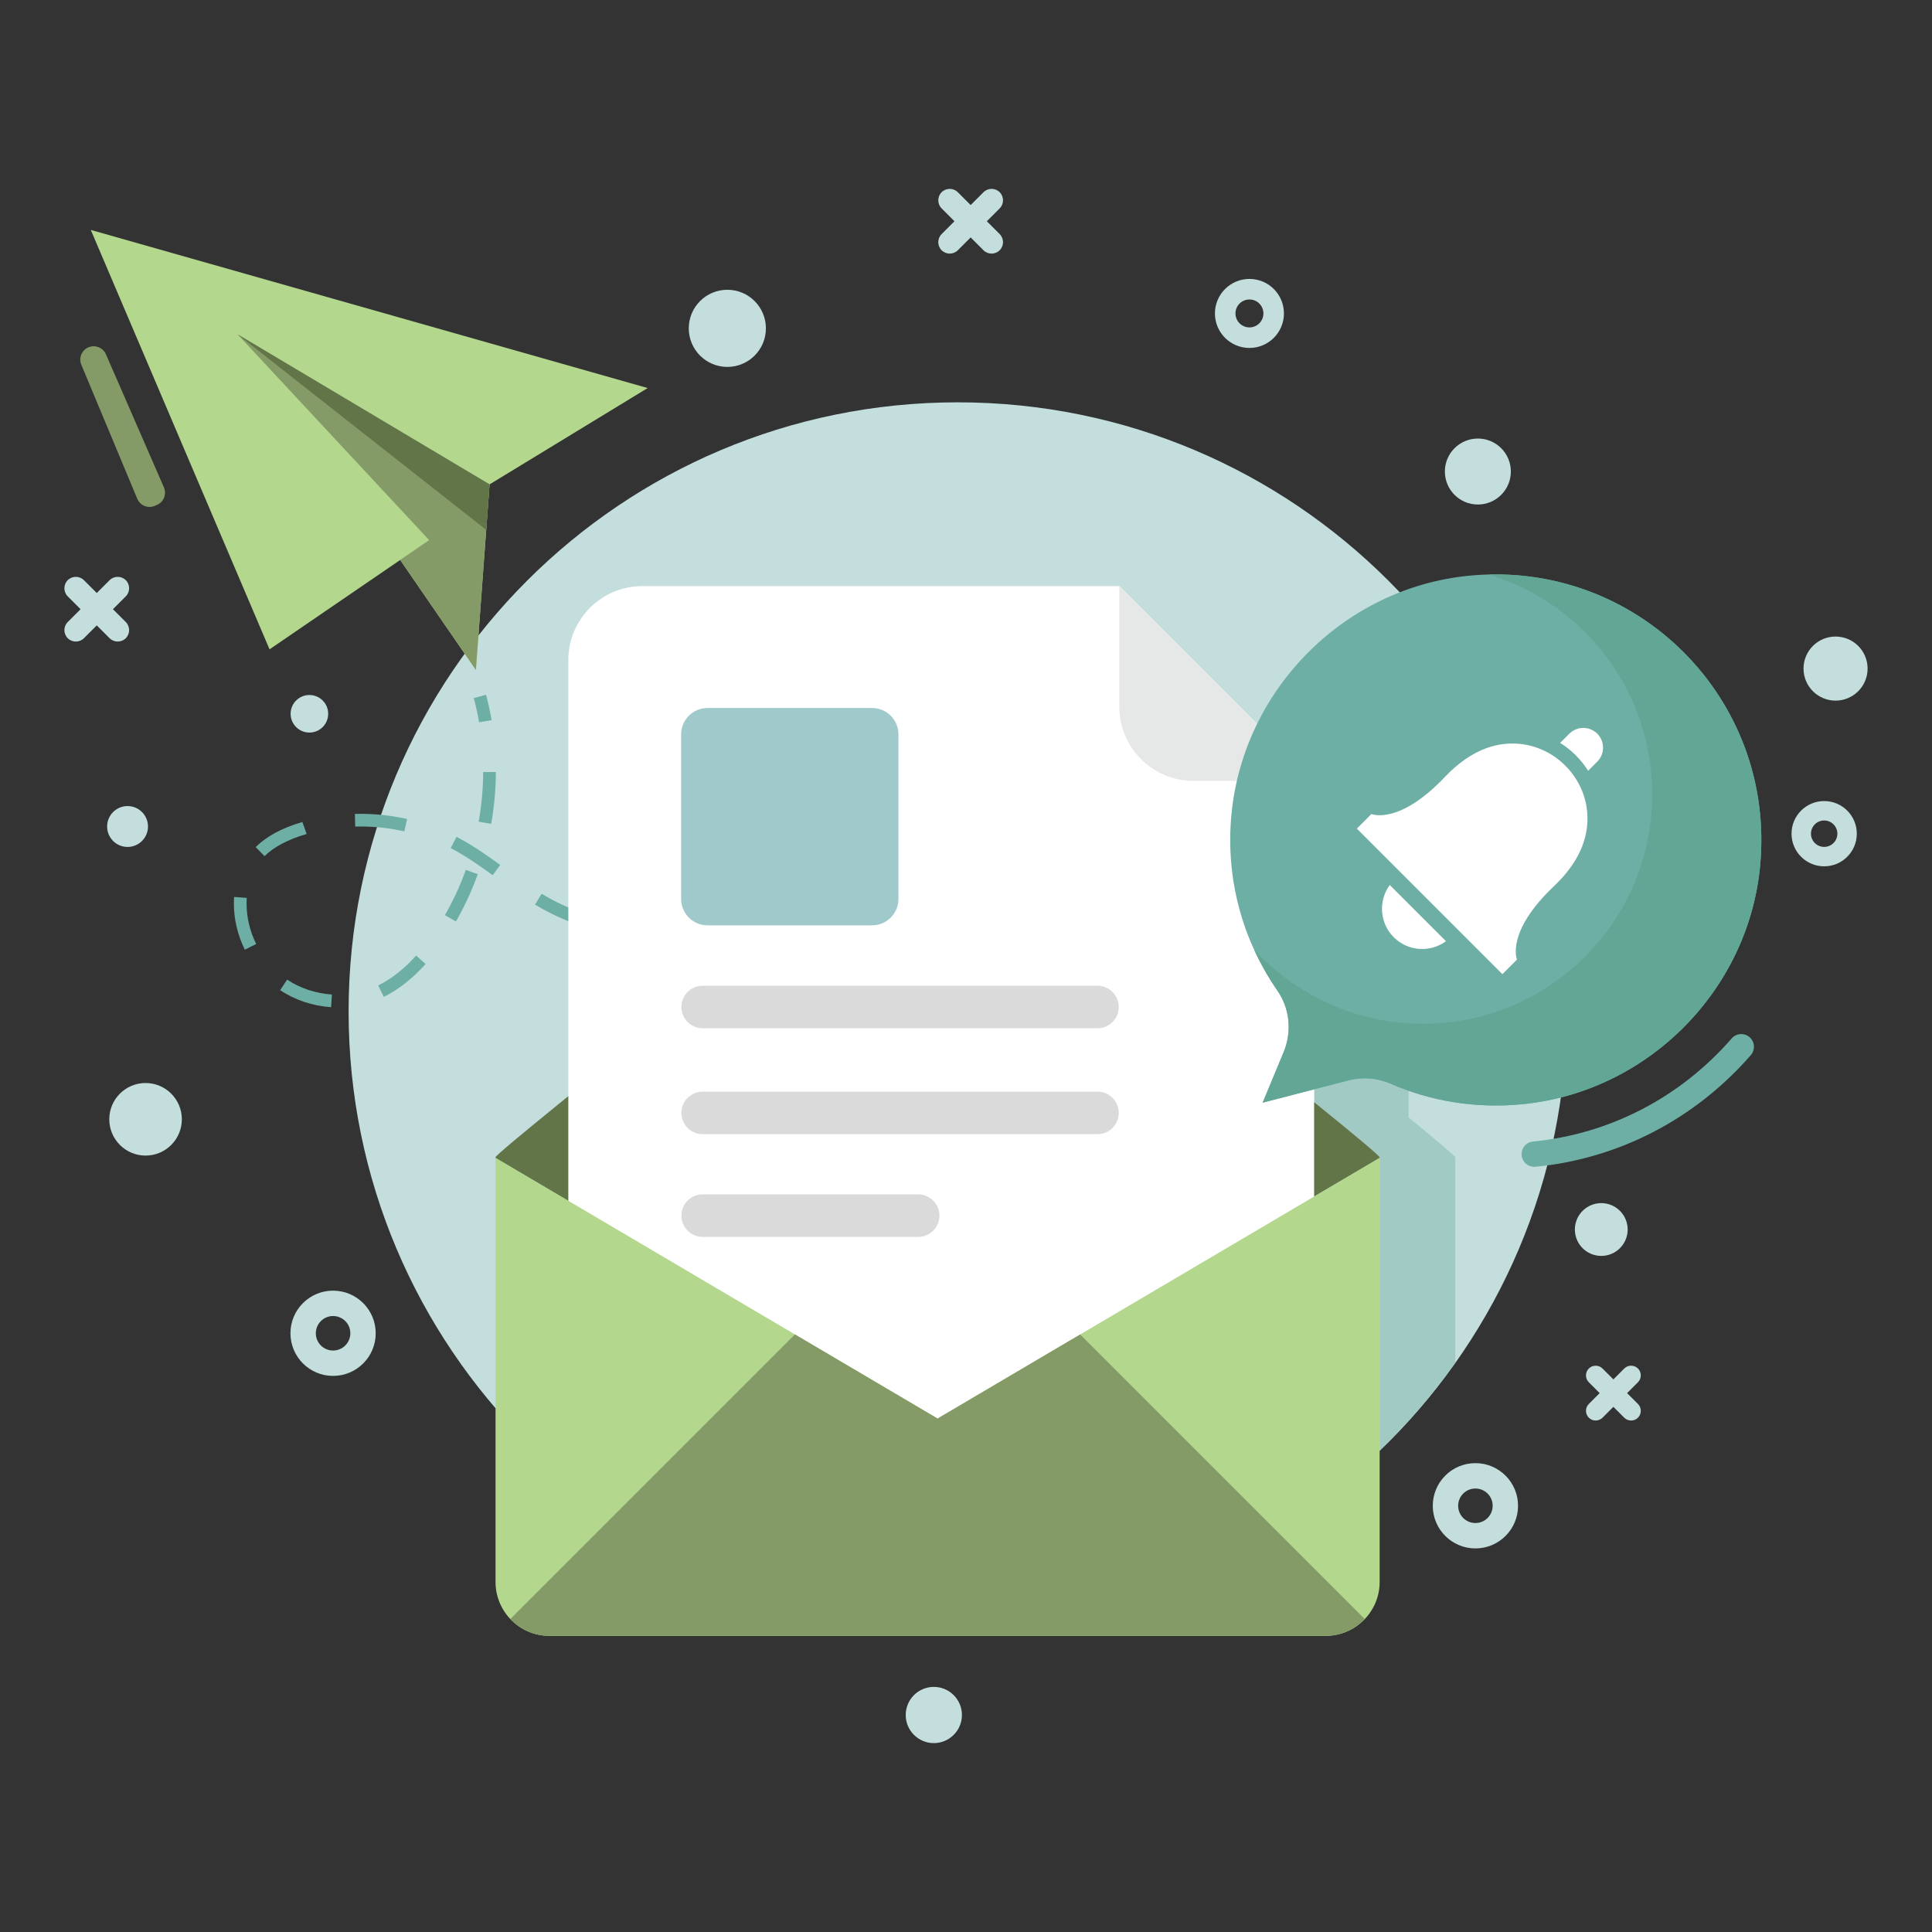 <?xml version="1.0" encoding="utf-8"?>
<!-- Generator: Adobe Illustrator 15.0.0, SVG Export Plug-In . SVG Version: 6.00 Build 0)  -->
<!DOCTYPE svg PUBLIC "-//W3C//DTD SVG 1.1//EN" "http://www.w3.org/Graphics/SVG/1.1/DTD/svg11.dtd">
<svg version="1.1" id="Capa_1" xmlns="http://www.w3.org/2000/svg" xmlns:xlink="http://www.w3.org/1999/xlink" x="0px" y="0px"
	 width="300px" height="300px" viewBox="0 0 300 300" enable-background="new 0 0 300 300" xml:space="preserve">
<rect x="0" y="0" width="300" height="300" fill="#333333" stroke="none"/>
<g>
	<path fill="#C4DEDE" d="M243.309,157.062c0-52.239-42.35-94.589-94.589-94.589c-52.241,0-94.589,42.35-94.589,94.589
		s42.349,94.588,94.589,94.588C200.959,251.649,243.309,209.301,243.309,157.062"/>
	<g opacity="0.73">
		<g>
			<defs>
				<rect id="SVGID_1_" x="204.069" y="167.452" width="21.904" height="57.801"/>
			</defs>
			<clipPath id="SVGID_2_">
				<use xlink:href="#SVGID_1_"  overflow="visible"/>
			</clipPath>
			<path clip-path="url(#SVGID_2_)" fill="#96C3BC" d="M225.974,179.797V211.6c-3.485,4.93-7.404,9.48-11.738,13.653v-45.456h-0.018
				v-0.107c-0.055-0.235-5.762-4.967-10.148-8.561v-1.987l5.309-1.372c2.186-0.558,4.478-0.38,6.52,0.508
				c0.92,0.396,1.877,0.775,2.835,1.083v4.154c4.388,3.592,7.17,5.939,7.224,6.175v0.107H225.974z"/>
		</g>
	</g>
	<polygon fill="#B2D78D" points="14.097,35.702 41.854,100.829 62.142,86.952 73.898,104.035 76.019,75.216 100.572,60.256 	"/>
	<polygon fill="#849B68" points="66.638,83.868 41.854,100.831 62.141,86.951 73.897,104.035 76.02,75.218 36.895,51.917 	"/>
	<polygon fill="#627549" points="75.5,82.28 36.896,51.916 76.019,75.217 	"/>
	<path fill="#6DAFA5" d="M74.395,112.157c-0.219-1.269-0.497-2.534-0.825-3.764l1.903-0.51c0.345,1.287,0.634,2.611,0.863,3.938
		L74.395,112.157z"/>
	<path fill="#6DAFA5" d="M51.412,156.396c-2.861-0.193-5.598-1.104-7.915-2.64l1.089-1.643c2.031,1.347,4.436,2.146,6.956,2.314
		L51.412,156.396z M59.596,154.79l-0.869-1.769c2.048-1.01,4.031-2.57,5.894-4.643l1.466,1.315
		C64.056,151.956,61.871,153.671,59.596,154.79 M38.014,147.463c-1.112-2.252-1.698-4.727-1.696-7.158
		c0-0.2,0.003-0.399,0.012-0.599l0.023-0.428l1.964,0.144l-0.02,0.36c-0.006,0.176-0.009,0.35-0.009,0.522
		c-0.001,2.13,0.515,4.305,1.493,6.286L38.014,147.463z M114.249,147.013l-0.011-1.971c2.568-0.012,5.208-0.117,7.849-0.312
		l0.145,1.965C119.547,146.893,116.861,147.001,114.249,147.013 M106.255,146.755l-1.257-0.098
		c-2.422-0.202-4.616-0.474-6.708-0.837l0.334-1.94c2.036,0.353,4.174,0.616,6.538,0.814l1.232,0.093L106.255,146.755z
		 M130.17,145.857l-0.266-1.951c2.534-0.346,5.148-0.777,7.764-1.281l0.374,1.934C135.39,145.071,132.741,145.509,130.17,145.857
		 M90.459,143.866c-2.315-0.787-4.487-1.75-6.453-2.859c-0.308-0.173-0.616-0.354-0.922-0.538l1.018-1.688
		c0.287,0.173,0.577,0.344,0.871,0.509c1.863,1.051,3.922,1.963,6.121,2.712L90.459,143.866z M70.795,143.082l-1.709-0.981
		c1.277-2.221,2.37-4.585,3.251-7.025l1.852,0.667C73.271,138.291,72.129,140.761,70.795,143.082 M145.831,142.863l-0.465-1.914
		c2.463-0.599,5.029-1.276,7.621-2.02l0.544,1.896C150.911,141.575,148.32,142.259,145.831,142.863 M161.14,138.5l-0.608-1.873
		c2.505-0.813,4.998-1.663,7.477-2.544l0.657,1.858C166.173,136.827,163.662,137.683,161.14,138.5 M76.505,135.905
		c-1.812-1.322-3.758-2.708-5.866-3.861l-0.658-0.35l0.903-1.75c0.234,0.12,0.47,0.244,0.702,0.37
		c2.21,1.212,4.298,2.698,6.08,3.997L76.505,135.905z M41.077,132.94l-1.376-1.408c1.733-1.699,4.105-2.971,7.252-3.892l0.661,1.86
		C44.717,130.347,42.556,131.494,41.077,132.94 M62.784,129.094c-2.24-0.5-4.539-0.755-6.83-0.755l-0.798,0.009l-0.049-1.969
		c2.712-0.067,5.451,0.195,8.108,0.793L62.784,129.094z M76.271,127.933l-1.94-0.345c0.452-2.546,0.686-5.142,0.7-7.715L77,119.884
		C76.989,122.566,76.743,125.275,76.271,127.933"/>
	<path fill="#6DAFA5" d="M176.209,133.162l-0.7-1.842c1.226-0.468,2.452-0.941,3.674-1.419l0.716,1.836
		C178.672,132.216,177.443,132.692,176.209,133.162"/>
	<path fill="#6DAFA5" d="M238.238,181.183c-1.002,0-1.86-0.76-1.959-1.78c-0.105-1.08,0.688-2.047,1.771-2.148
		c11.908-1.156,22.863-6.841,30.847-16.01c0.716-0.822,1.96-0.902,2.779-0.19c0.82,0.716,0.908,1.959,0.191,2.781
		c-8.647,9.932-20.521,16.089-33.437,17.339C238.366,181.18,238.302,181.183,238.238,181.183"/>
	<path fill="#627549" d="M214.226,179.8l-68.645,40.479L76.937,179.8c0-0.033,0-0.08,0.01-0.113c0.058-0.257,3.846-3.42,9.624-8.112
		c0.056-0.045,0.1-0.09,0.156-0.134c18.956-15.39,58.854-46.907,58.854-46.907s39.899,31.518,58.853,46.907
		c5.869,4.76,9.725,7.979,9.78,8.246C214.226,179.72,214.226,179.767,214.226,179.8"/>
	<path fill="#FFFFFF" d="M173.812,91.01H99.749c-6.352,0-11.501,5.15-11.501,11.501v111.981c0,6.354,5.149,11.502,11.501,11.502
		h92.804c6.352,0,11.502-5.148,11.502-11.502v-93.239L173.812,91.01z"/>
	<path fill="#E6E7E7" d="M173.812,109.75c0,6.353,5.149,11.501,11.502,11.501h18.741l-30.243-30.24V109.75z"/>
	<path fill="#A0C9CB" d="M135.414,109.938h-25.551c-2.264,0-4.098,1.834-4.098,4.098v25.552c0,2.262,1.834,4.097,4.098,4.097h25.551
		c2.262,0,4.097-1.835,4.097-4.097v-25.552C139.511,111.772,137.676,109.938,135.414,109.938"/>
	<path fill="#D9DAD9" d="M170.418,153.063h-61.312c-1.821,0-3.3,1.478-3.3,3.302c0,1.823,1.479,3.301,3.3,3.301h61.312
		c1.822,0,3.301-1.478,3.301-3.301C173.719,154.54,172.24,153.063,170.418,153.063"/>
	<path fill="#D9DAD9" d="M170.418,169.509h-61.312c-1.821,0-3.3,1.478-3.3,3.301s1.479,3.302,3.3,3.302h61.312
		c1.822,0,3.301-1.479,3.301-3.302S172.24,169.509,170.418,169.509"/>
	<path fill="#D9DAD9" d="M142.573,185.462h-33.467c-1.823,0-3.302,1.478-3.302,3.301s1.479,3.302,3.302,3.302h33.467
		c1.823,0,3.301-1.479,3.301-3.302S144.396,185.462,142.573,185.462"/>
	<path fill="#B2D78D" d="M214.232,179.797v65.854c0,4.604-3.763,8.365-8.365,8.365H85.287c-4.602,0-8.341-3.762-8.341-8.365v-65.854
		l68.642,40.474L214.232,179.797z"/>
	<path fill="#849B68" d="M211.912,251.396l-44.182-44.182l-22.143,13.056l-22.15-13.062l-44.185,44.185
		c1.52,1.606,3.655,2.623,6.035,2.623h120.578C208.246,254.017,210.386,253.002,211.912,251.396"/>
	<path fill="#6DAFA5" d="M228.097,89.395c-19.761,1.94-35.546,18.228-36.96,38.033c-0.703,9.855,2.089,19.01,7.233,26.415
		c1.938,2.793,2.255,6.398,0.954,9.535l-3.26,7.844l13.319-3.452c2.171-0.563,4.465-0.386,6.521,0.504
		c6.175,2.68,13.129,3.899,20.437,3.193c19.396-1.878,35.089-17.541,36.963-36.937C275.818,108.51,254.125,86.841,228.097,89.395"/>
	<path fill="#FFFFFF" d="M233.287,151.268l2.267-2.268c0,0-1.801-4.242,5.747-11.397c4.491-4.257,5.497-8.38,5.132-11.752
		c-0.58-5.365-4.964-9.748-10.328-10.328c-3.372-0.366-7.496,0.64-11.754,5.131c-7.153,7.547-11.396,5.747-11.396,5.747
		l-2.266,2.266L233.287,151.268z"/>
	<path fill="#FFFFFF" d="M215.801,137.424c-1.794,2.445-1.592,5.897,0.62,8.108c2.211,2.212,5.662,2.414,8.109,0.621
		L215.801,137.424z"/>
	<path fill="#FFFFFF" d="M248.016,118.272l-1.41,1.411c-1.1-1.747-2.593-3.239-4.351-4.325l1.423-1.424
		c1.203-1.203,3.146-1.203,4.351,0C249.22,115.126,249.22,117.068,248.016,118.272"/>
	<path fill="#62A795" d="M231.156,89.218c14.688,4.398,25.4,18.002,25.4,34.122c0,19.679-15.952,35.631-35.631,35.631
		c-10.365,0-19.668-4.455-26.179-11.521c1.024,2.244,2.229,4.388,3.623,6.396c1.938,2.79,2.255,6.396,0.952,9.532l-3.258,7.846
		l13.319-3.454c2.171-0.561,4.465-0.388,6.521,0.504c6.175,2.68,13.129,3.901,20.437,3.193
		c19.396-1.878,35.089-17.541,36.963-36.937C275.719,109.536,255.798,88.572,231.156,89.218"/>
	<path fill="#849B68" d="M16.449,55.015l9.003,20.66c0.458,1.055-0.027,2.279-1.082,2.733l-0.32,0.138
		c-1.059,0.458-2.288-0.036-2.736-1.099l-8.682-20.799c-0.458-1.091,0.083-2.343,1.193-2.753
		C14.86,53.514,16.01,54.005,16.449,55.015"/>
	<path fill="#C4DEDE" d="M51.72,200.412c-3.656,0-6.618,2.964-6.618,6.617c0,3.659,2.962,6.62,6.618,6.62
		c3.655,0,6.62-2.961,6.62-6.62C58.339,203.376,55.375,200.412,51.72,200.412 M51.72,209.71c-1.48,0-2.679-1.2-2.679-2.681
		c0-1.478,1.199-2.677,2.679-2.677s2.681,1.199,2.681,2.677C54.4,208.51,53.2,209.71,51.72,209.71"/>
	<path fill="#C4DEDE" d="M229.1,227.196c-3.656,0-6.619,2.965-6.619,6.62c0,3.656,2.963,6.621,6.619,6.621s6.621-2.965,6.621-6.621
		C235.721,230.161,232.756,227.196,229.1,227.196 M229.1,236.496c-1.479,0-2.68-1.2-2.68-2.68c0-1.48,1.2-2.68,2.68-2.68
		s2.68,1.199,2.68,2.68C231.779,235.296,230.579,236.496,229.1,236.496"/>
	<path fill="#C4DEDE" d="M283.255,124.388c-2.798,0-5.067,2.27-5.067,5.068s2.27,5.066,5.067,5.066c2.8,0,5.068-2.268,5.068-5.066
		S286.055,124.388,283.255,124.388 M283.255,131.507c-1.132,0-2.051-0.918-2.051-2.051c0-1.134,0.919-2.053,2.051-2.053
		c1.134,0,2.052,0.919,2.052,2.053C285.307,130.589,284.389,131.507,283.255,131.507"/>
	<path fill="#C4DEDE" d="M194.013,43.312c-2.961,0-5.359,2.4-5.359,5.358c0,2.96,2.398,5.359,5.359,5.359
		c2.96,0,5.357-2.399,5.357-5.359C199.37,45.712,196.973,43.312,194.013,43.312 M194.013,50.84c-1.198,0-2.17-0.972-2.17-2.17
		c0-1.197,0.972-2.168,2.17-2.168c1.197,0,2.169,0.971,2.169,2.168C196.182,49.868,195.21,50.84,194.013,50.84"/>
	<path fill="#C4DEDE" d="M22.602,168.17c-3.111,0-5.634,2.522-5.634,5.633c0,3.112,2.522,5.635,5.634,5.635s5.634-2.522,5.634-5.635
		C28.235,170.692,25.713,168.17,22.602,168.17"/>
	<path fill="#C4DEDE" d="M248.644,186.82c-2.263,0-4.098,1.834-4.098,4.099c0,2.263,1.835,4.097,4.098,4.097
		s4.099-1.834,4.099-4.097C252.742,188.654,250.906,186.82,248.644,186.82"/>
	<path fill="#C4DEDE" d="M112.941,44.996c-3.307,0-5.989,2.682-5.989,5.989s2.682,5.989,5.989,5.989
		c3.308,0,5.989-2.682,5.989-5.989S116.25,44.996,112.941,44.996"/>
	<path fill="#C4DEDE" d="M145.004,261.941c-2.41,0-4.365,1.954-4.365,4.365c0,2.409,1.956,4.363,4.365,4.363
		s4.364-1.954,4.364-4.363C149.368,263.896,147.414,261.941,145.004,261.941"/>
	<path fill="#C4DEDE" d="M229.482,68.097c-2.829,0-5.122,2.293-5.122,5.122s2.293,5.122,5.122,5.122
		c2.828,0,5.122-2.293,5.122-5.122S232.311,68.097,229.482,68.097"/>
	<path fill="#C4DEDE" d="M48.044,107.921c-1.61,0-2.916,1.305-2.916,2.915c0,1.611,1.305,2.916,2.916,2.916
		c1.611,0,2.916-1.305,2.916-2.916C50.96,109.226,49.655,107.921,48.044,107.921"/>
	<path fill="#C4DEDE" d="M285.025,98.843c-2.747,0-4.974,2.227-4.974,4.974s2.227,4.975,4.974,4.975s4.975-2.228,4.975-4.975
		S287.772,98.843,285.025,98.843"/>
	<path fill="#C4DEDE" d="M19.807,125.165c-1.753,0-3.173,1.422-3.173,3.174c0,1.753,1.42,3.174,3.173,3.174
		c1.753,0,3.174-1.421,3.174-3.174C22.98,126.587,21.56,125.165,19.807,125.165"/>
	<path fill="#C4DEDE" d="M153.236,34.354l1.994-1.993c0.689-0.691,0.689-1.822,0-2.513c-0.693-0.691-1.824-0.691-2.514,0
		l-1.994,1.993l-1.994-1.993c-0.69-0.691-1.822-0.691-2.512,0c-0.691,0.69-0.691,1.821,0,2.513l1.993,1.993l-1.993,1.993
		c-0.691,0.691-0.691,1.821,0,2.513c0.69,0.691,1.822,0.691,2.512,0l1.994-1.993l1.994,1.993c0.689,0.691,1.82,0.691,2.514,0
		c0.689-0.691,0.689-1.821,0-2.513L153.236,34.354z"/>
	<path fill="#C4DEDE" d="M17.538,94.596l1.994-1.993c0.691-0.691,0.691-1.822,0-2.513s-1.822-0.69-2.513,0l-1.994,1.993
		l-1.993-1.993c-0.69-0.69-1.822-0.69-2.514,0s-0.691,1.821,0,2.513l1.994,1.993l-1.994,1.993c-0.691,0.692-0.691,1.821,0,2.514
		c0.691,0.691,1.824,0.691,2.514,0l1.993-1.994l1.994,1.994c0.69,0.691,1.821,0.691,2.513,0c0.691-0.692,0.691-1.821,0-2.514
		L17.538,94.596z"/>
	<path fill="#C4DEDE" d="M252.654,216.322l1.688-1.688c0.585-0.586,0.585-1.543,0-2.131c-0.586-0.584-1.543-0.584-2.128,0
		l-1.688,1.691l-1.688-1.691c-0.586-0.584-1.543-0.584-2.129,0c-0.585,0.588-0.585,1.545,0,2.131l1.688,1.688l-1.688,1.687
		c-0.585,0.588-0.585,1.545,0,2.131c0.586,0.585,1.543,0.585,2.129,0l1.688-1.688l1.688,1.688c0.585,0.585,1.542,0.585,2.128,0
		c0.585-0.586,0.585-1.543,0-2.131L252.654,216.322z"/>
</g>
</svg>
